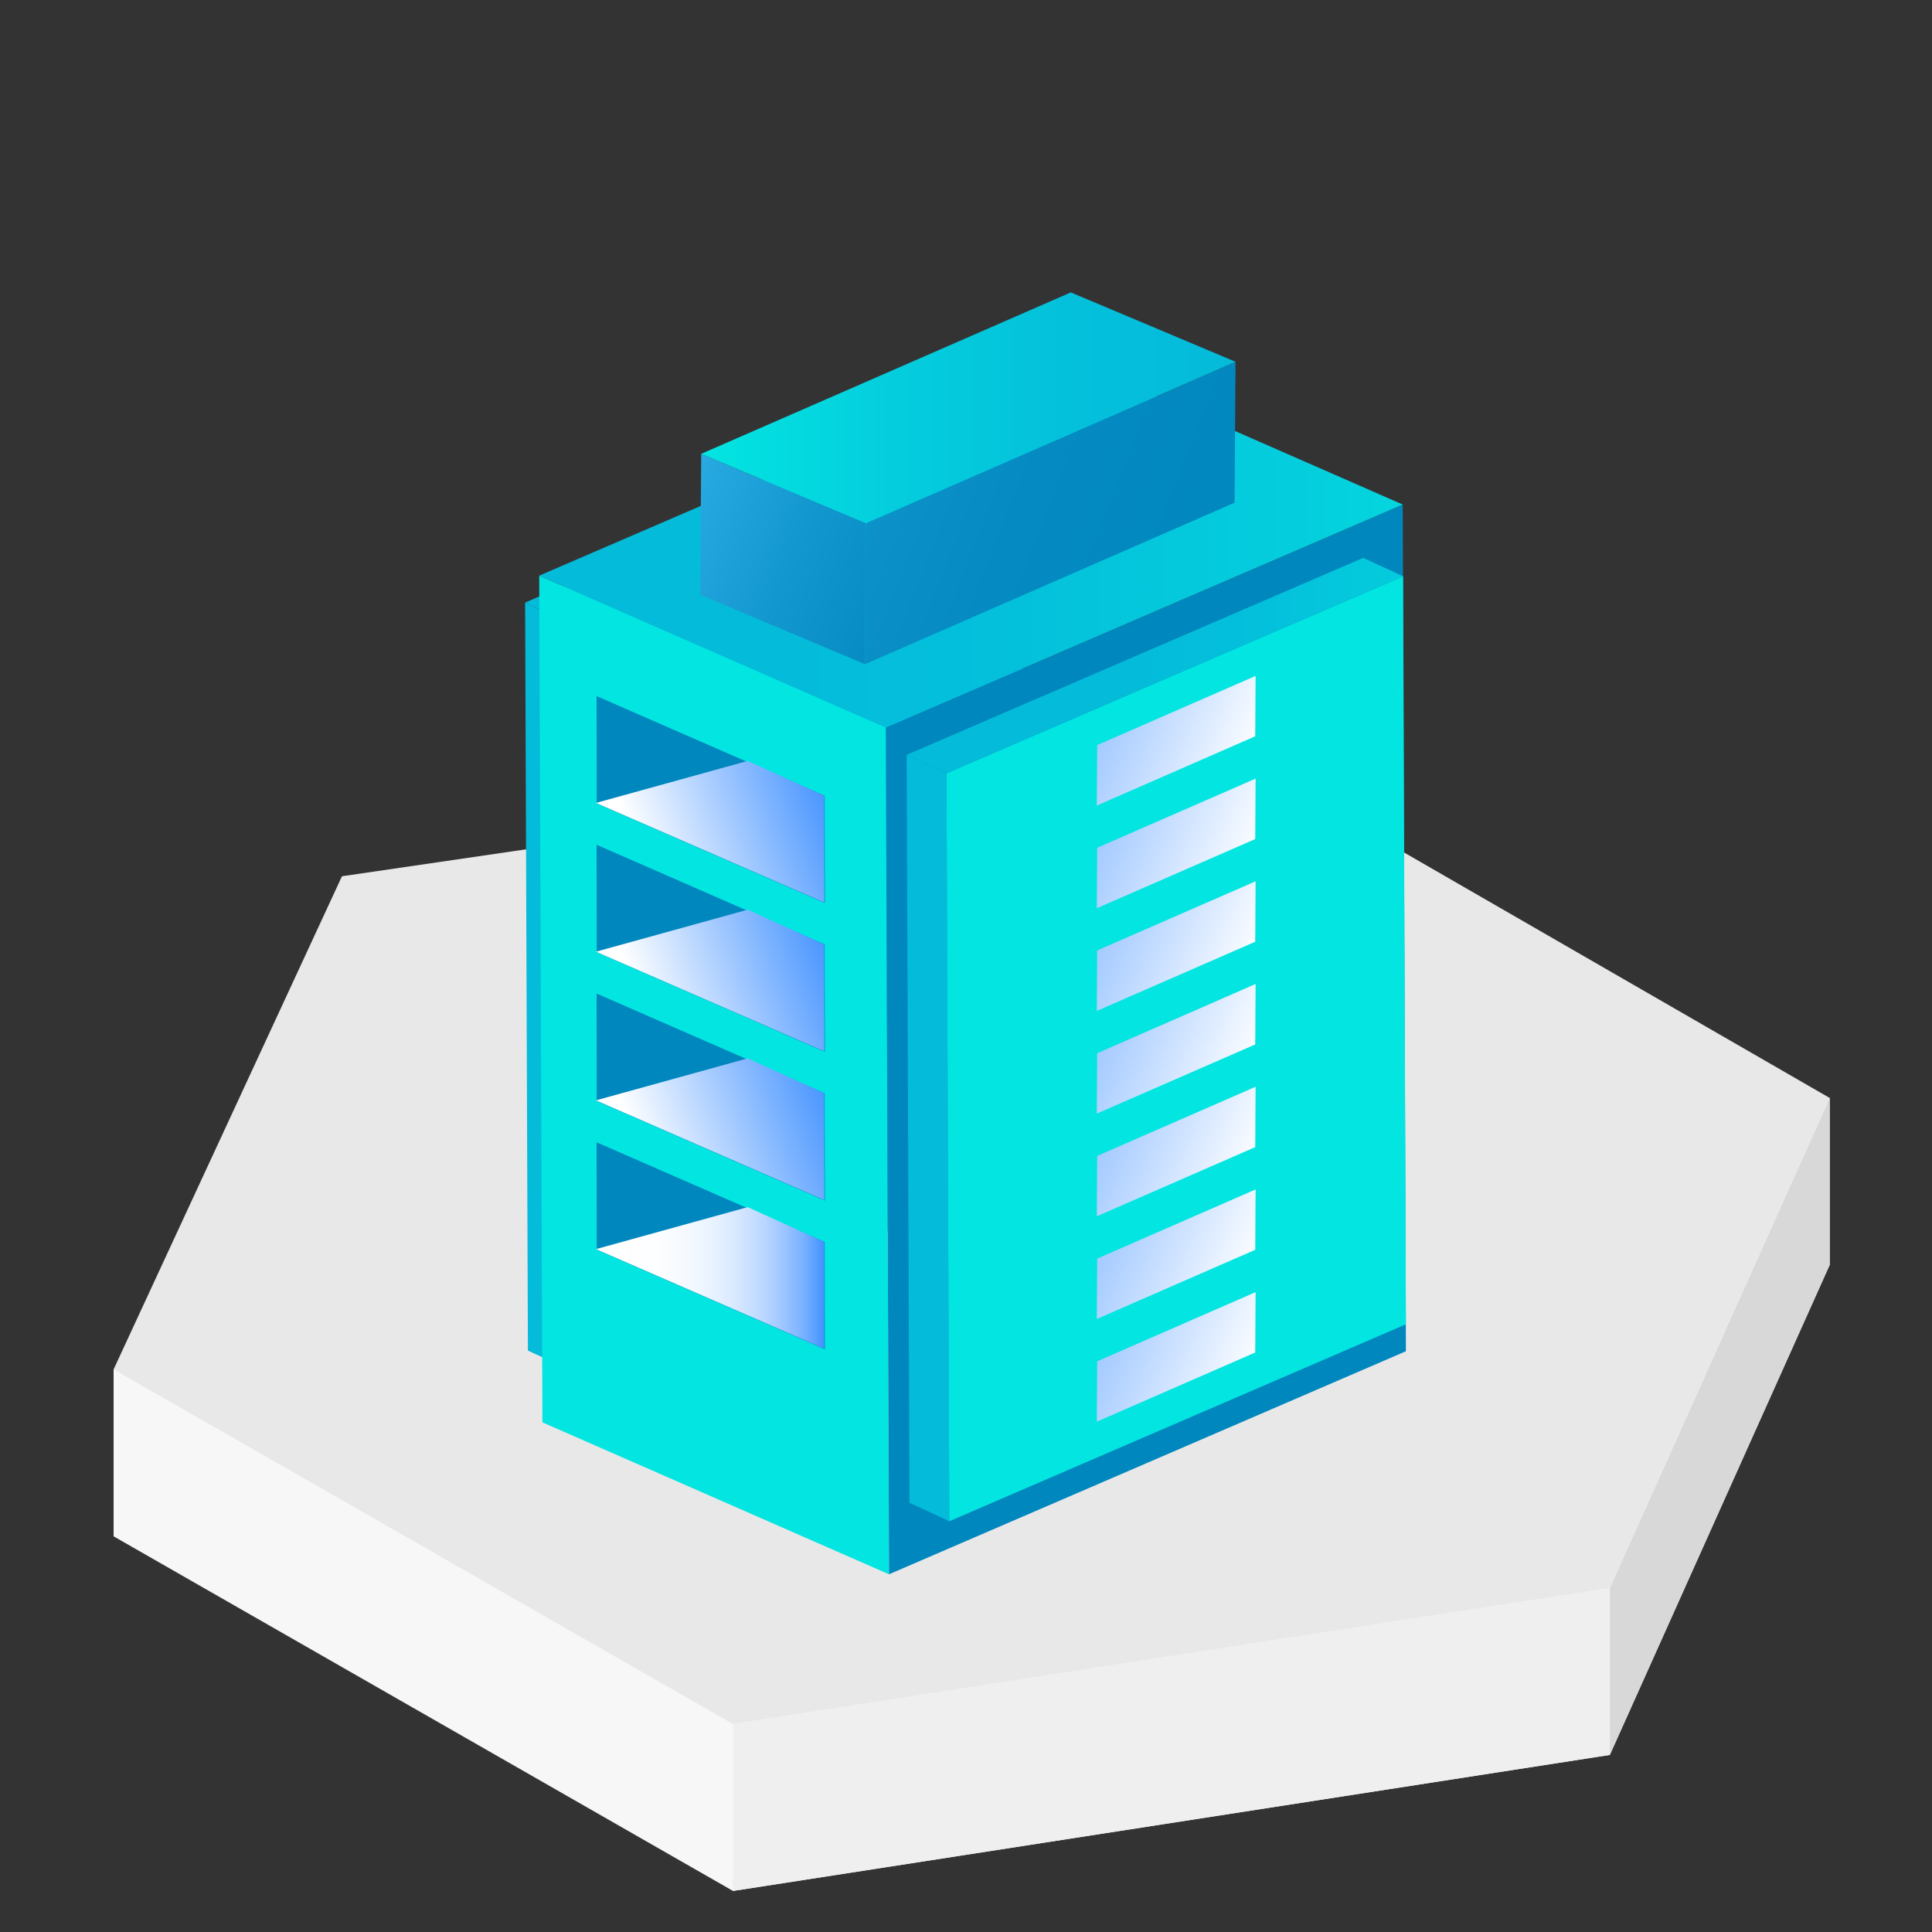<svg id="图层_1" data-name="图层 1" xmlns="http://www.w3.org/2000/svg" xmlns:xlink="http://www.w3.org/1999/xlink" viewBox="0 0 200 200"><rect x="0" y="0" width="200" height="200" fill="#333333" stroke="none"/><defs><style>.cls-1{fill:#f7f7f7;}.cls-2{fill:#d8d8d8;}.cls-3{fill:#e8e8e8;}.cls-4{fill:#efefef;}.cls-5{fill:#04bbda;}.cls-6{fill:#03e5e1;}.cls-7{fill:#0087be;}.cls-8{fill:url(#未命名的渐变_50);}.cls-9{fill:url(#未命名的渐变_50-2);}.cls-10{fill:url(#未命名的渐变_51);}.cls-11{fill:url(#未命名的渐变_51-2);}.cls-12{fill:url(#未命名的渐变_50-3);}.cls-13{fill:url(#未命名的渐变_74);}.cls-14{fill:url(#未命名的渐变_74-2);}.cls-15{fill:url(#未命名的渐变_74-3);}.cls-16{fill:url(#未命名的渐变_74-4);}.cls-17{fill:url(#未命名的渐变_74-5);}.cls-18{fill:url(#未命名的渐变_74-6);}.cls-19{fill:url(#未命名的渐变_74-7);}.cls-20{fill:url(#未命名的渐变_62);}.cls-21{fill:url(#未命名的渐变_74-8);}.cls-22{fill:url(#未命名的渐变_74-9);}.cls-23{fill:url(#未命名的渐变_74-10);}</style><linearGradient id="未命名的渐变_50" x1="-6051.34" y1="55.91" x2="-5961.64" y2="55.91" gradientTransform="matrix(-1, 0, 0, 1, -5885.06, 0)" gradientUnits="userSpaceOnUse"><stop offset="0" stop-color="#03e5e1"/><stop offset="0.01" stop-color="#03e4e1"/><stop offset="0.37" stop-color="#04cddd"/><stop offset="0.7" stop-color="#04c0db"/><stop offset="1" stop-color="#04bbda"/></linearGradient><linearGradient id="未命名的渐变_50-2" x1="-6051.38" y1="68.9" x2="-5999.81" y2="68.9" xlink:href="#未命名的渐变_50"/><linearGradient id="未命名的渐变_51" x1="56.87" y1="32.67" x2="126.72" y2="60.2" gradientUnits="userSpaceOnUse"><stop offset="0" stop-color="#29abe2"/><stop offset="0.36" stop-color="#1297ce"/><stop offset="0.7" stop-color="#058bc2"/><stop offset="1" stop-color="#0087be"/></linearGradient><linearGradient id="未命名的渐变_51-2" x1="69.62" y1="53.36" x2="103.61" y2="66.75" xlink:href="#未命名的渐变_51"/><linearGradient id="未命名的渐变_50-3" x1="72.59" y1="42.22" x2="127.9" y2="42.22" gradientTransform="matrix(1, 0, 0, 1, 0, 0)" xlink:href="#未命名的渐变_50"/><linearGradient id="未命名的渐变_74" x1="99.54" y1="67.92" x2="129.47" y2="79.72" gradientUnits="userSpaceOnUse"><stop offset="0" stop-color="#4593ff"/><stop offset="1" stop-color="#fff"/></linearGradient><linearGradient id="未命名的渐变_74-2" x1="99.54" y1="78.56" x2="129.47" y2="90.35" xlink:href="#未命名的渐变_74"/><linearGradient id="未命名的渐变_74-3" x1="99.54" y1="89.19" x2="129.47" y2="100.98" xlink:href="#未命名的渐变_74"/><linearGradient id="未命名的渐变_74-4" x1="99.54" y1="99.82" x2="129.47" y2="111.61" xlink:href="#未命名的渐变_74"/><linearGradient id="未命名的渐变_74-5" x1="99.54" y1="110.45" x2="129.47" y2="122.24" xlink:href="#未命名的渐变_74"/><linearGradient id="未命名的渐变_74-6" x1="99.54" y1="121.08" x2="129.47" y2="132.87" xlink:href="#未命名的渐变_74"/><linearGradient id="未命名的渐变_74-7" x1="99.54" y1="131.71" x2="129.47" y2="143.5" xlink:href="#未命名的渐变_74"/><linearGradient id="未命名的渐变_62" x1="61.69" y1="132.29" x2="85.33" y2="132.29" gradientUnits="userSpaceOnUse"><stop offset="0" stop-color="#fff"/><stop offset="0.26" stop-color="#fdfeff"/><stop offset="0.41" stop-color="#f4f9ff"/><stop offset="0.53" stop-color="#e6f1ff"/><stop offset="0.64" stop-color="#d2e5ff"/><stop offset="0.74" stop-color="#b9d6ff"/><stop offset="0.83" stop-color="#99c4ff"/><stop offset="0.92" stop-color="#73aeff"/><stop offset="0.99" stop-color="#4995ff"/><stop offset="1" stop-color="#4593ff"/></linearGradient><linearGradient id="未命名的渐变_74-8" x1="-7509.1" y1="114.24" x2="-7489.67" y2="121.49" gradientTransform="matrix(-1, 0, 0, 1, -7422.65, 0)" xlink:href="#未命名的渐变_74"/><linearGradient id="未命名的渐变_74-9" x1="-7509.1" y1="98.85" x2="-7489.67" y2="106.09" gradientTransform="matrix(-1, 0, 0, 1, -7422.65, 0)" xlink:href="#未命名的渐变_74"/><linearGradient id="未命名的渐变_74-10" x1="-7509.1" y1="83.45" x2="-7489.67" y2="90.7" gradientTransform="matrix(-1, 0, 0, 1, -7422.65, 0)" xlink:href="#未命名的渐变_74"/></defs><title>Folderlocal-view-nodes-a</title><polygon class="cls-1" points="189.41 130.94 166.65 181.67 75.88 195.75 11.76 159.04 11.76 141.76 189.41 113.66 189.41 130.94"/><polygon class="cls-2" points="189.41 130.94 166.65 181.67 166.65 164.39 189.41 113.66 189.41 130.94"/><polygon class="cls-3" points="189.41 113.66 166.65 164.39 75.88 178.47 11.76 141.76 35.4 90.71 126.5 77.38 189.41 113.66"/><polygon class="cls-4" points="166.65 164.39 166.65 181.67 75.88 195.75 75.88 178.47 166.65 164.39"/><polygon class="cls-5" points="54.36 62.38 54.65 139.81 58.77 141.72 58.48 64.29 54.36 62.38"/><polygon class="cls-5" points="58.48 64.29 58.77 141.72 106.04 121.33 105.75 43.9 58.48 64.29"/><polygon class="cls-5" points="105.75 43.9 101.63 41.98 54.36 62.38 58.48 64.29 105.75 43.9"/><polygon class="cls-6" points="55.82 59.59 56.15 147.24 92.03 162.97 91.7 75.31 55.82 59.59"/><polygon class="cls-7" points="91.7 75.31 92.03 162.97 145.54 139.88 145.21 52.23 91.7 75.31"/><polygon class="cls-8" points="145.21 52.23 109.33 36.5 55.82 59.59 91.7 75.31 145.21 52.23"/><polygon class="cls-5" points="93.86 78.14 94.15 155.57 98.27 157.48 97.98 80.05 93.86 78.14"/><polygon class="cls-6" points="97.98 80.05 98.27 157.48 145.54 137.09 145.25 59.66 97.98 80.05"/><polygon class="cls-9" points="145.25 59.66 141.12 57.75 93.86 78.14 97.98 80.05 145.25 59.66"/><polygon class="cls-10" points="127.9 37.45 127.8 52.04 89.54 68.76 89.64 54.16 127.9 37.45"/><polygon class="cls-11" points="89.64 54.16 89.54 68.76 72.48 61.57 72.59 46.98 89.64 54.16"/><polygon class="cls-12" points="127.9 37.45 89.64 54.16 72.59 46.98 110.85 30.27 127.9 37.45"/><polygon class="cls-13" points="129.98 69.97 129.94 76.22 113.54 83.39 113.58 77.13 129.98 69.97"/><polygon class="cls-14" points="129.98 80.6 129.94 86.86 113.54 94.02 113.58 87.76 129.98 80.6"/><polygon class="cls-15" points="129.98 91.23 129.94 97.49 113.54 104.65 113.58 98.39 129.98 91.23"/><polygon class="cls-16" points="129.98 101.86 129.94 108.12 113.54 115.28 113.58 109.03 129.98 101.86"/><polygon class="cls-17" points="129.98 112.5 129.94 118.75 113.54 125.91 113.58 119.66 129.98 112.5"/><polygon class="cls-18" points="129.98 123.13 129.94 129.38 113.54 136.54 113.58 130.29 129.98 123.13"/><polygon class="cls-19" points="129.98 133.76 129.94 140.01 113.54 147.17 113.58 140.92 129.98 133.76"/><polygon class="cls-7" points="61.76 118.25 61.77 129.37 85.39 139.68 85.37 128.56 61.76 118.25"/><polygon class="cls-20" points="77.4 124.96 61.69 129.31 85.33 139.62 85.33 128.56 77.4 124.96"/><polygon class="cls-7" points="61.76 102.85 61.77 113.97 85.39 124.29 85.37 113.17 61.76 102.85"/><polygon class="cls-21" points="77.4 109.56 61.69 113.91 85.33 124.23 85.33 113.17 77.4 109.56"/><polygon class="cls-7" points="61.76 87.45 61.77 98.57 85.39 108.89 85.37 97.77 61.76 87.45"/><polygon class="cls-22" points="77.4 94.17 61.69 98.52 85.33 108.83 85.33 97.77 77.4 94.17"/><polygon class="cls-7" points="61.76 72.06 61.77 83.18 85.39 93.49 85.37 82.37 61.76 72.06"/><polygon class="cls-23" points="77.4 78.77 61.69 83.12 85.33 93.43 85.33 82.37 77.4 78.77"/></svg>